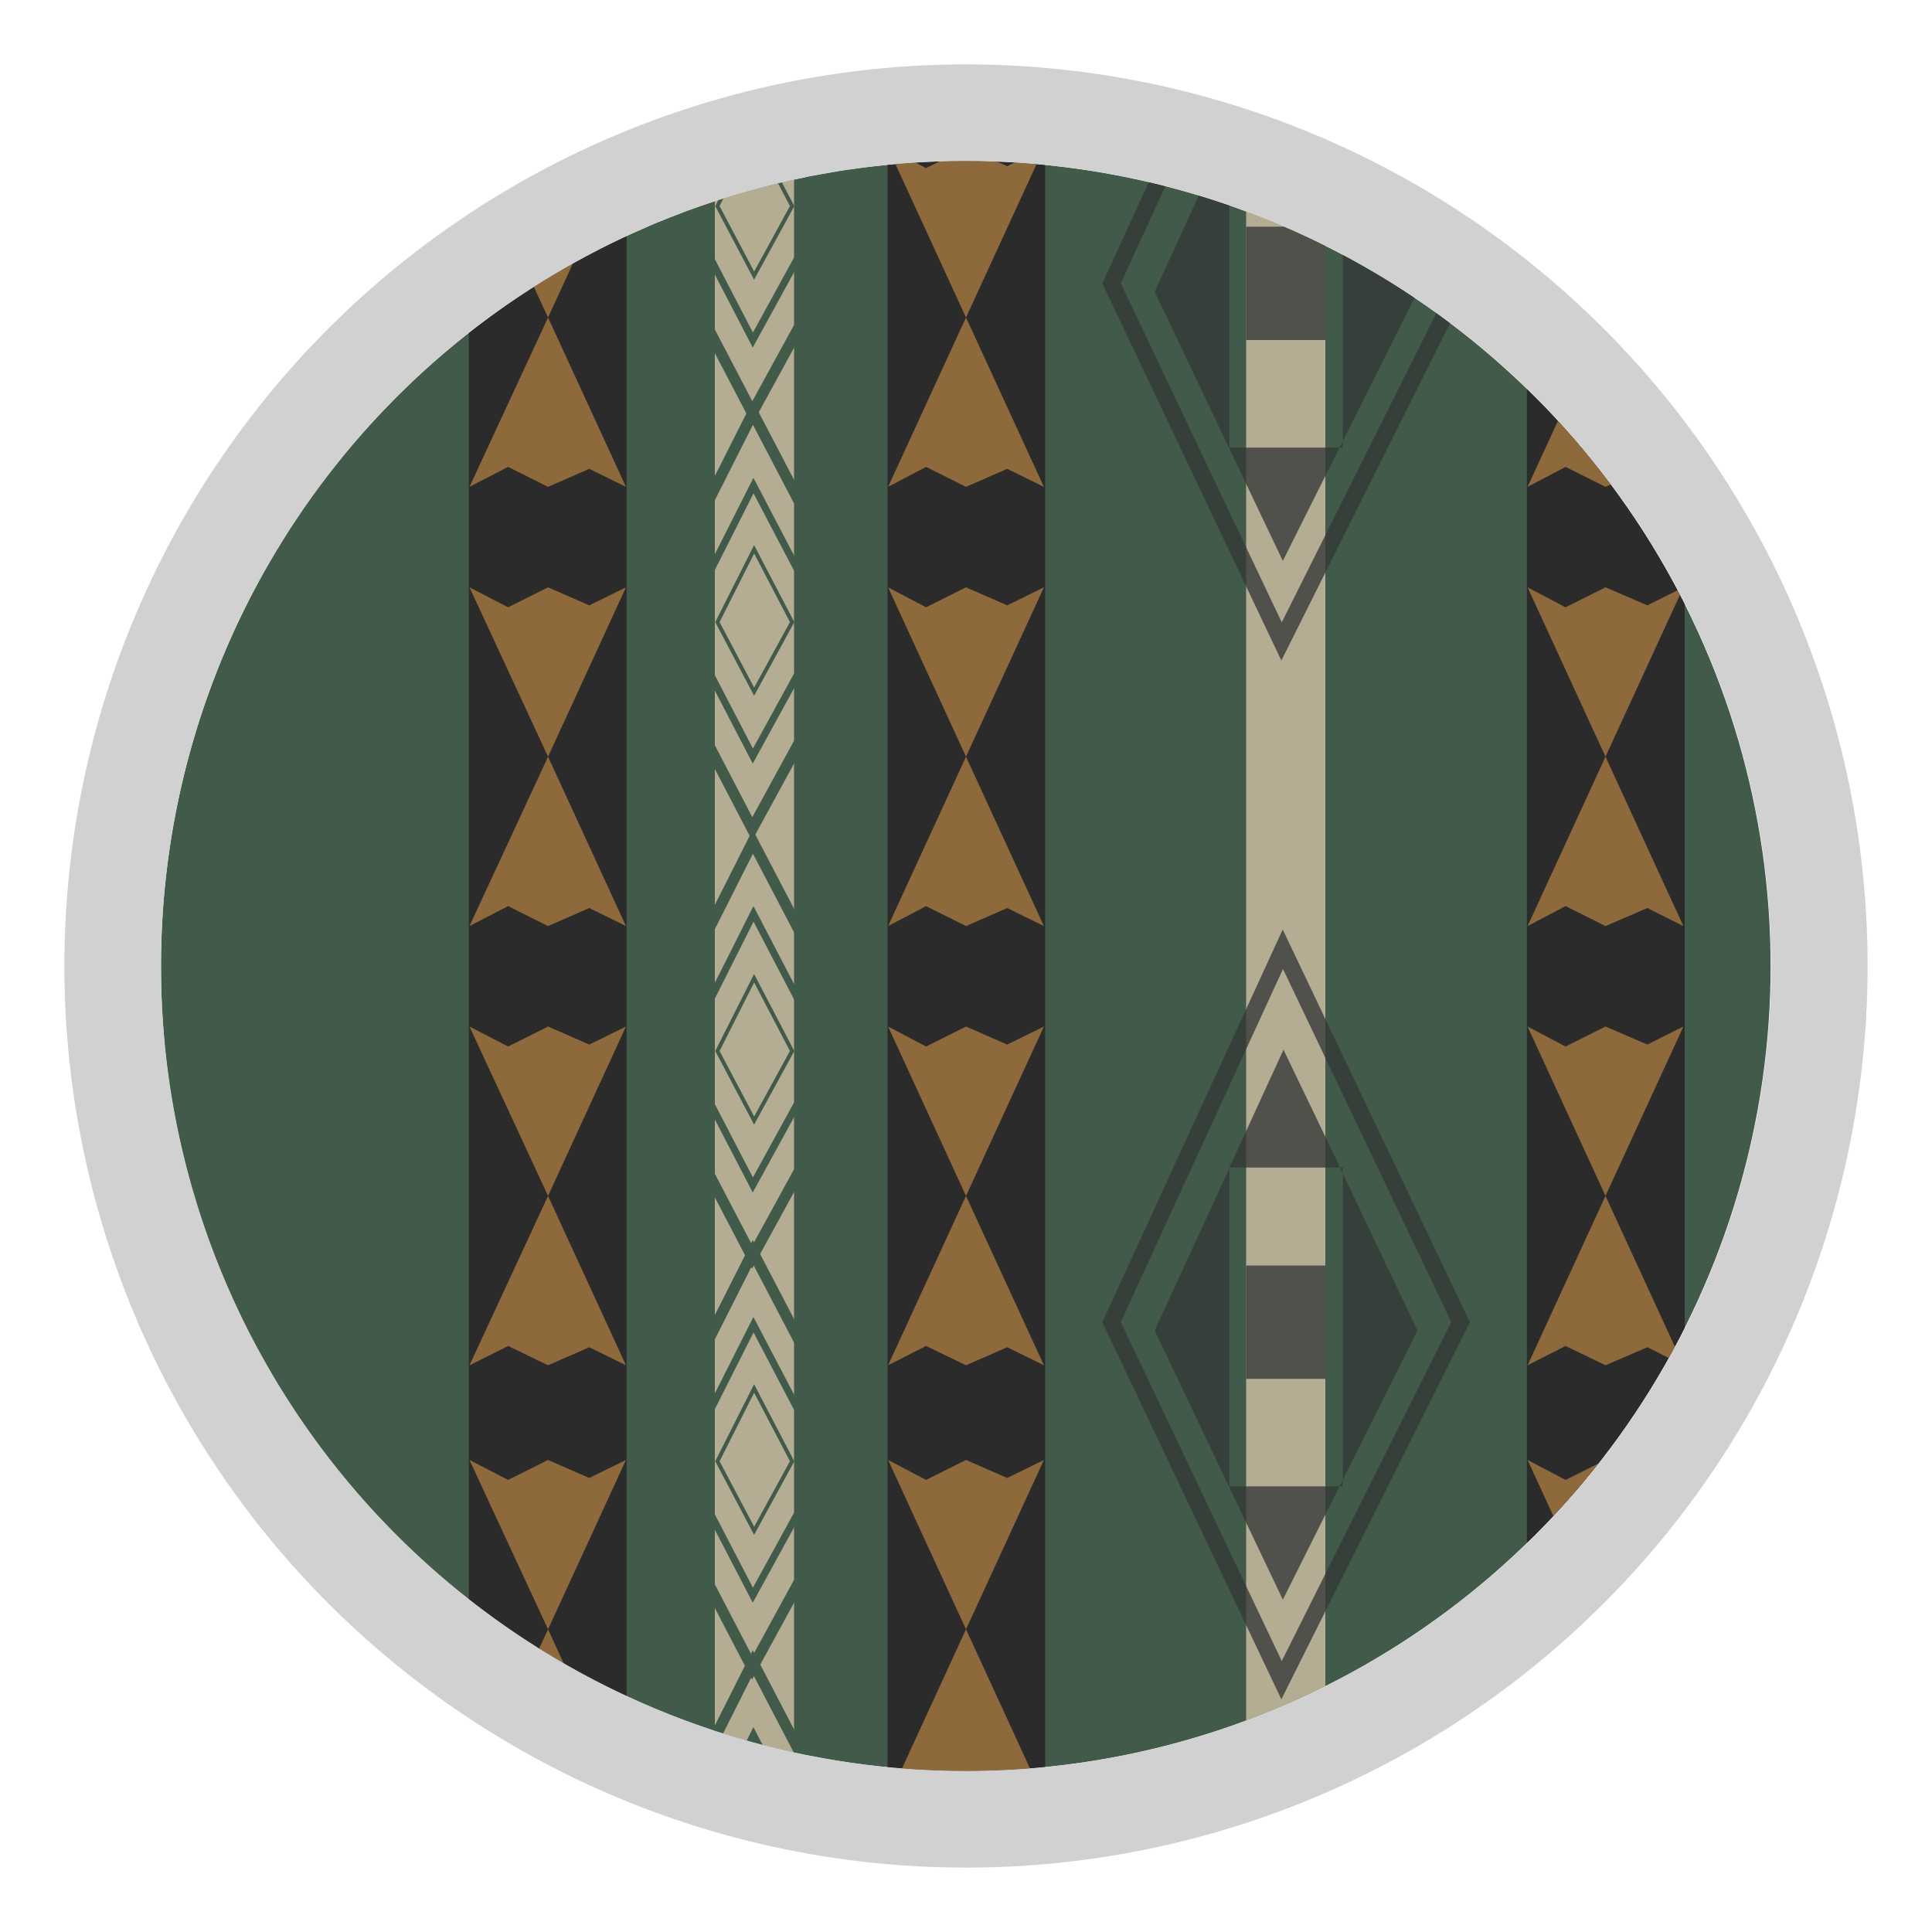 <svg id="Livello_1" data-name="Livello 1" xmlns="http://www.w3.org/2000/svg" xmlns:xlink="http://www.w3.org/1999/xlink" viewBox="0 0 30 30"><defs><style>.cls-1,.cls-10,.cls-5,.cls-6,.cls-7{fill:none;}.cls-2{clip-path:url(#clip-path);}.cls-3{fill:#415a49;}.cls-4{fill:#b4ad94;}.cls-5,.cls-6,.cls-7{stroke:#415a49;}.cls-10,.cls-5,.cls-6,.cls-7{stroke-miterlimit:10;}.cls-5{stroke-width:0.17px;}.cls-6{stroke-width:0.11px;}.cls-7{stroke-width:0.06px;}.cls-8{fill:#2a2b2a;}.cls-9{fill:#8e693c;}.cls-10{stroke:#353837;stroke-width:0.26px;}.cls-10,.cls-11{opacity:0.78;}.cls-11{fill:#353837;}.cls-12{fill:#d1d1d1;}</style><clipPath id="clip-path"><path class="cls-1" d="M15,2.5A12.5,12.5,0,1,1,2.62,16.77,12.94,12.94,0,0,1,2.5,15,12.5,12.5,0,0,1,15,2.5Z"/></clipPath></defs><g class="cls-2"><path class="cls-3" d="M15,2.5A12.5,12.5,0,1,1,2.62,16.77,12.94,12.94,0,0,1,2.5,15,12.5,12.5,0,0,1,15,2.5Z"/><rect class="cls-4" x="11.1" y="2.07" width="1.23" height="25.86"/><polygon class="cls-5" points="11.69 -0.05 10.03 3.25 11.68 6.41 13.41 3.25 11.69 -0.05"/><polygon class="cls-6" points="11.7 1.08 10.62 3.22 11.69 5.28 12.82 3.22 11.7 1.08"/><polygon class="cls-7" points="11.71 2.07 11.14 3.2 11.71 4.28 12.3 3.2 11.71 2.07"/><polygon class="cls-5" points="11.69 6.41 10.03 9.7 11.68 12.87 13.41 9.7 11.69 6.41"/><polygon class="cls-6" points="11.7 7.54 10.62 9.68 11.69 11.74 12.82 9.68 11.7 7.54"/><polygon class="cls-7" points="11.71 8.53 11.14 9.66 11.71 10.74 12.3 9.66 11.71 8.53"/><polygon class="cls-5" points="11.69 13.07 10.03 16.36 11.68 19.52 13.41 16.36 11.69 13.07"/><polygon class="cls-6" points="11.7 14.19 10.62 16.34 11.69 18.4 12.82 16.34 11.7 14.19"/><polygon class="cls-7" points="11.71 15.19 11.14 16.32 11.71 17.4 12.3 16.32 11.71 15.19"/><polygon class="cls-5" points="11.69 19.44 10.03 22.73 11.68 25.9 13.41 22.73 11.69 19.44"/><polygon class="cls-6" points="11.7 20.57 10.62 22.71 11.69 24.77 12.82 22.71 11.7 20.57"/><polygon class="cls-7" points="11.71 21.56 11.14 22.69 11.71 23.77 12.3 22.69 11.71 21.56"/><polygon class="cls-5" points="11.69 25.81 10.03 29.11 11.68 32.27 13.41 29.11 11.69 25.81"/><polygon class="cls-6" points="11.7 26.94 10.62 29.09 11.69 31.14 12.82 29.09 11.7 26.94"/><polygon class="cls-7" points="11.71 27.94 11.14 29.07 11.71 30.15 12.3 29.07 11.71 27.94"/><rect class="cls-8" x="7.28" y="2.07" width="2.45" height="25.78"/><polygon class="cls-9" points="9.72 2.3 9.15 2.58 8.51 2.3 7.89 2.61 7.29 2.3 8.51 4.93 9.72 2.3"/><polygon class="cls-9" points="9.72 7.56 9.15 7.28 8.51 7.56 7.89 7.25 7.29 7.56 8.51 4.93 9.72 7.56"/><polygon class="cls-9" points="9.72 9.12 9.15 9.4 8.51 9.12 7.89 9.43 7.29 9.12 8.51 11.75 9.72 9.12"/><polygon class="cls-9" points="9.72 14.38 9.15 14.1 8.51 14.38 7.89 14.07 7.29 14.38 8.51 11.75 9.72 14.38"/><polygon class="cls-9" points="9.72 15.94 9.15 16.22 8.51 15.94 7.89 16.25 7.29 15.94 8.51 18.57 9.72 15.94"/><polygon class="cls-9" points="9.72 21.2 9.15 20.92 8.51 21.2 7.89 20.9 7.29 21.2 8.51 18.57 9.72 21.2"/><polygon class="cls-9" points="9.72 22.67 9.15 22.95 8.51 22.67 7.89 22.98 7.29 22.67 8.51 25.3 9.72 22.67"/><polygon class="cls-9" points="9.72 27.93 9.15 27.65 8.51 27.93 7.89 27.62 7.29 27.93 8.51 25.3 9.72 27.93"/><rect class="cls-8" x="13.78" y="2.07" width="2.45" height="25.78"/><polygon class="cls-9" points="16.21 2.3 15.64 2.58 15 2.3 14.38 2.61 13.79 2.3 15 4.93 16.21 2.3"/><polygon class="cls-9" points="16.21 7.56 15.64 7.28 15 7.56 14.38 7.25 13.79 7.56 15 4.93 16.21 7.56"/><polygon class="cls-9" points="16.21 9.12 15.64 9.4 15 9.12 14.38 9.43 13.79 9.12 15 11.75 16.21 9.12"/><polygon class="cls-9" points="16.21 14.38 15.64 14.1 15 14.38 14.38 14.07 13.79 14.38 15 11.75 16.21 14.38"/><polygon class="cls-9" points="16.21 15.94 15.64 16.22 15 15.94 14.38 16.25 13.79 15.94 15 18.57 16.21 15.94"/><polygon class="cls-9" points="16.21 21.2 15.64 20.92 15 21.2 14.38 20.9 13.79 21.2 15 18.57 16.21 21.2"/><polygon class="cls-9" points="16.21 22.67 15.64 22.95 15 22.67 14.38 22.98 13.79 22.67 15 25.3 16.21 22.67"/><polygon class="cls-9" points="16.21 27.93 15.64 27.65 15 27.93 14.38 27.62 13.79 27.93 15 25.3 16.21 27.93"/><rect class="cls-8" x="23.71" y="2.07" width="2.45" height="25.78"/><polygon class="cls-9" points="26.14 2.3 25.58 2.58 24.93 2.3 24.31 2.61 23.72 2.3 24.93 4.93 26.14 2.3"/><polygon class="cls-9" points="26.14 7.56 25.58 7.28 24.93 7.56 24.31 7.25 23.72 7.56 24.93 4.93 26.14 7.56"/><polygon class="cls-9" points="26.14 9.12 25.58 9.4 24.93 9.12 24.31 9.43 23.72 9.12 24.93 11.75 26.14 9.12"/><polygon class="cls-9" points="26.14 14.38 25.58 14.1 24.93 14.38 24.31 14.07 23.72 14.38 24.93 11.75 26.14 14.38"/><polygon class="cls-9" points="26.14 15.94 25.58 16.22 24.93 15.94 24.31 16.25 23.72 15.94 24.93 18.57 26.14 15.94"/><polygon class="cls-9" points="26.14 21.2 25.58 20.92 24.93 21.2 24.31 20.9 23.72 21.2 24.93 18.57 26.14 21.2"/><polygon class="cls-9" points="26.14 22.67 25.58 22.95 24.93 22.67 24.31 22.98 23.72 22.67 24.93 25.3 26.14 22.67"/><polygon class="cls-9" points="26.14 27.93 25.58 27.65 24.93 27.93 24.31 27.62 23.72 27.93 24.93 25.3 26.14 27.93"/><rect class="cls-4" x="19.35" y="2.03" width="1.23" height="25.86"/><polygon class="cls-10" points="19.92 14.74 17.26 20.53 19.9 26.09 22.68 20.53 19.92 14.74"/><polygon class="cls-11" points="19.09 18.14 17.93 20.66 19.92 24.84 20.8 23.08 19.09 23.08 19.09 18.14"/><polygon class="cls-11" points="22.01 20.66 20.85 18.22 20.85 22.98 22.01 20.66"/><polygon class="cls-11" points="19.93 16.3 19.09 18.13 20.81 18.13 19.93 16.3"/><polygon class="cls-11" points="19.09 18.13 19.09 18.14 19.09 18.13 19.09 18.13"/><polygon class="cls-11" points="20.85 22.98 20.8 23.08 20.85 23.08 20.85 22.98"/><polygon class="cls-11" points="20.85 18.13 20.81 18.13 20.85 18.22 20.85 18.13"/><rect class="cls-11" x="19.35" y="19.65" width="1.23" height="1.76"/><polygon class="cls-10" points="19.92 -1.39 17.26 4.4 19.9 9.96 22.68 4.4 19.92 -1.39"/><polygon class="cls-11" points="19.09 2 17.93 4.53 19.92 8.71 20.8 6.95 19.09 6.95 19.09 2"/><polygon class="cls-11" points="22.01 4.53 20.85 2.09 20.85 6.85 22.01 4.53"/><polygon class="cls-11" points="19.93 0.16 19.09 2 20.81 2 19.93 0.16"/><polygon class="cls-11" points="19.09 2 19.09 2 19.09 2 19.09 2"/><polygon class="cls-11" points="20.85 6.85 20.8 6.95 20.85 6.95 20.85 6.85"/><polygon class="cls-11" points="20.85 2 20.81 2 20.85 2.09 20.85 2"/><rect class="cls-11" x="19.35" y="3.52" width="1.23" height="1.76"/></g><path class="cls-12" d="M15,2.5A12.5,12.5,0,1,1,2.5,15,12.5,12.5,0,0,1,15,2.5M15,1A14,14,0,1,0,29,15,14,14,0,0,0,15,1Z"/></svg>